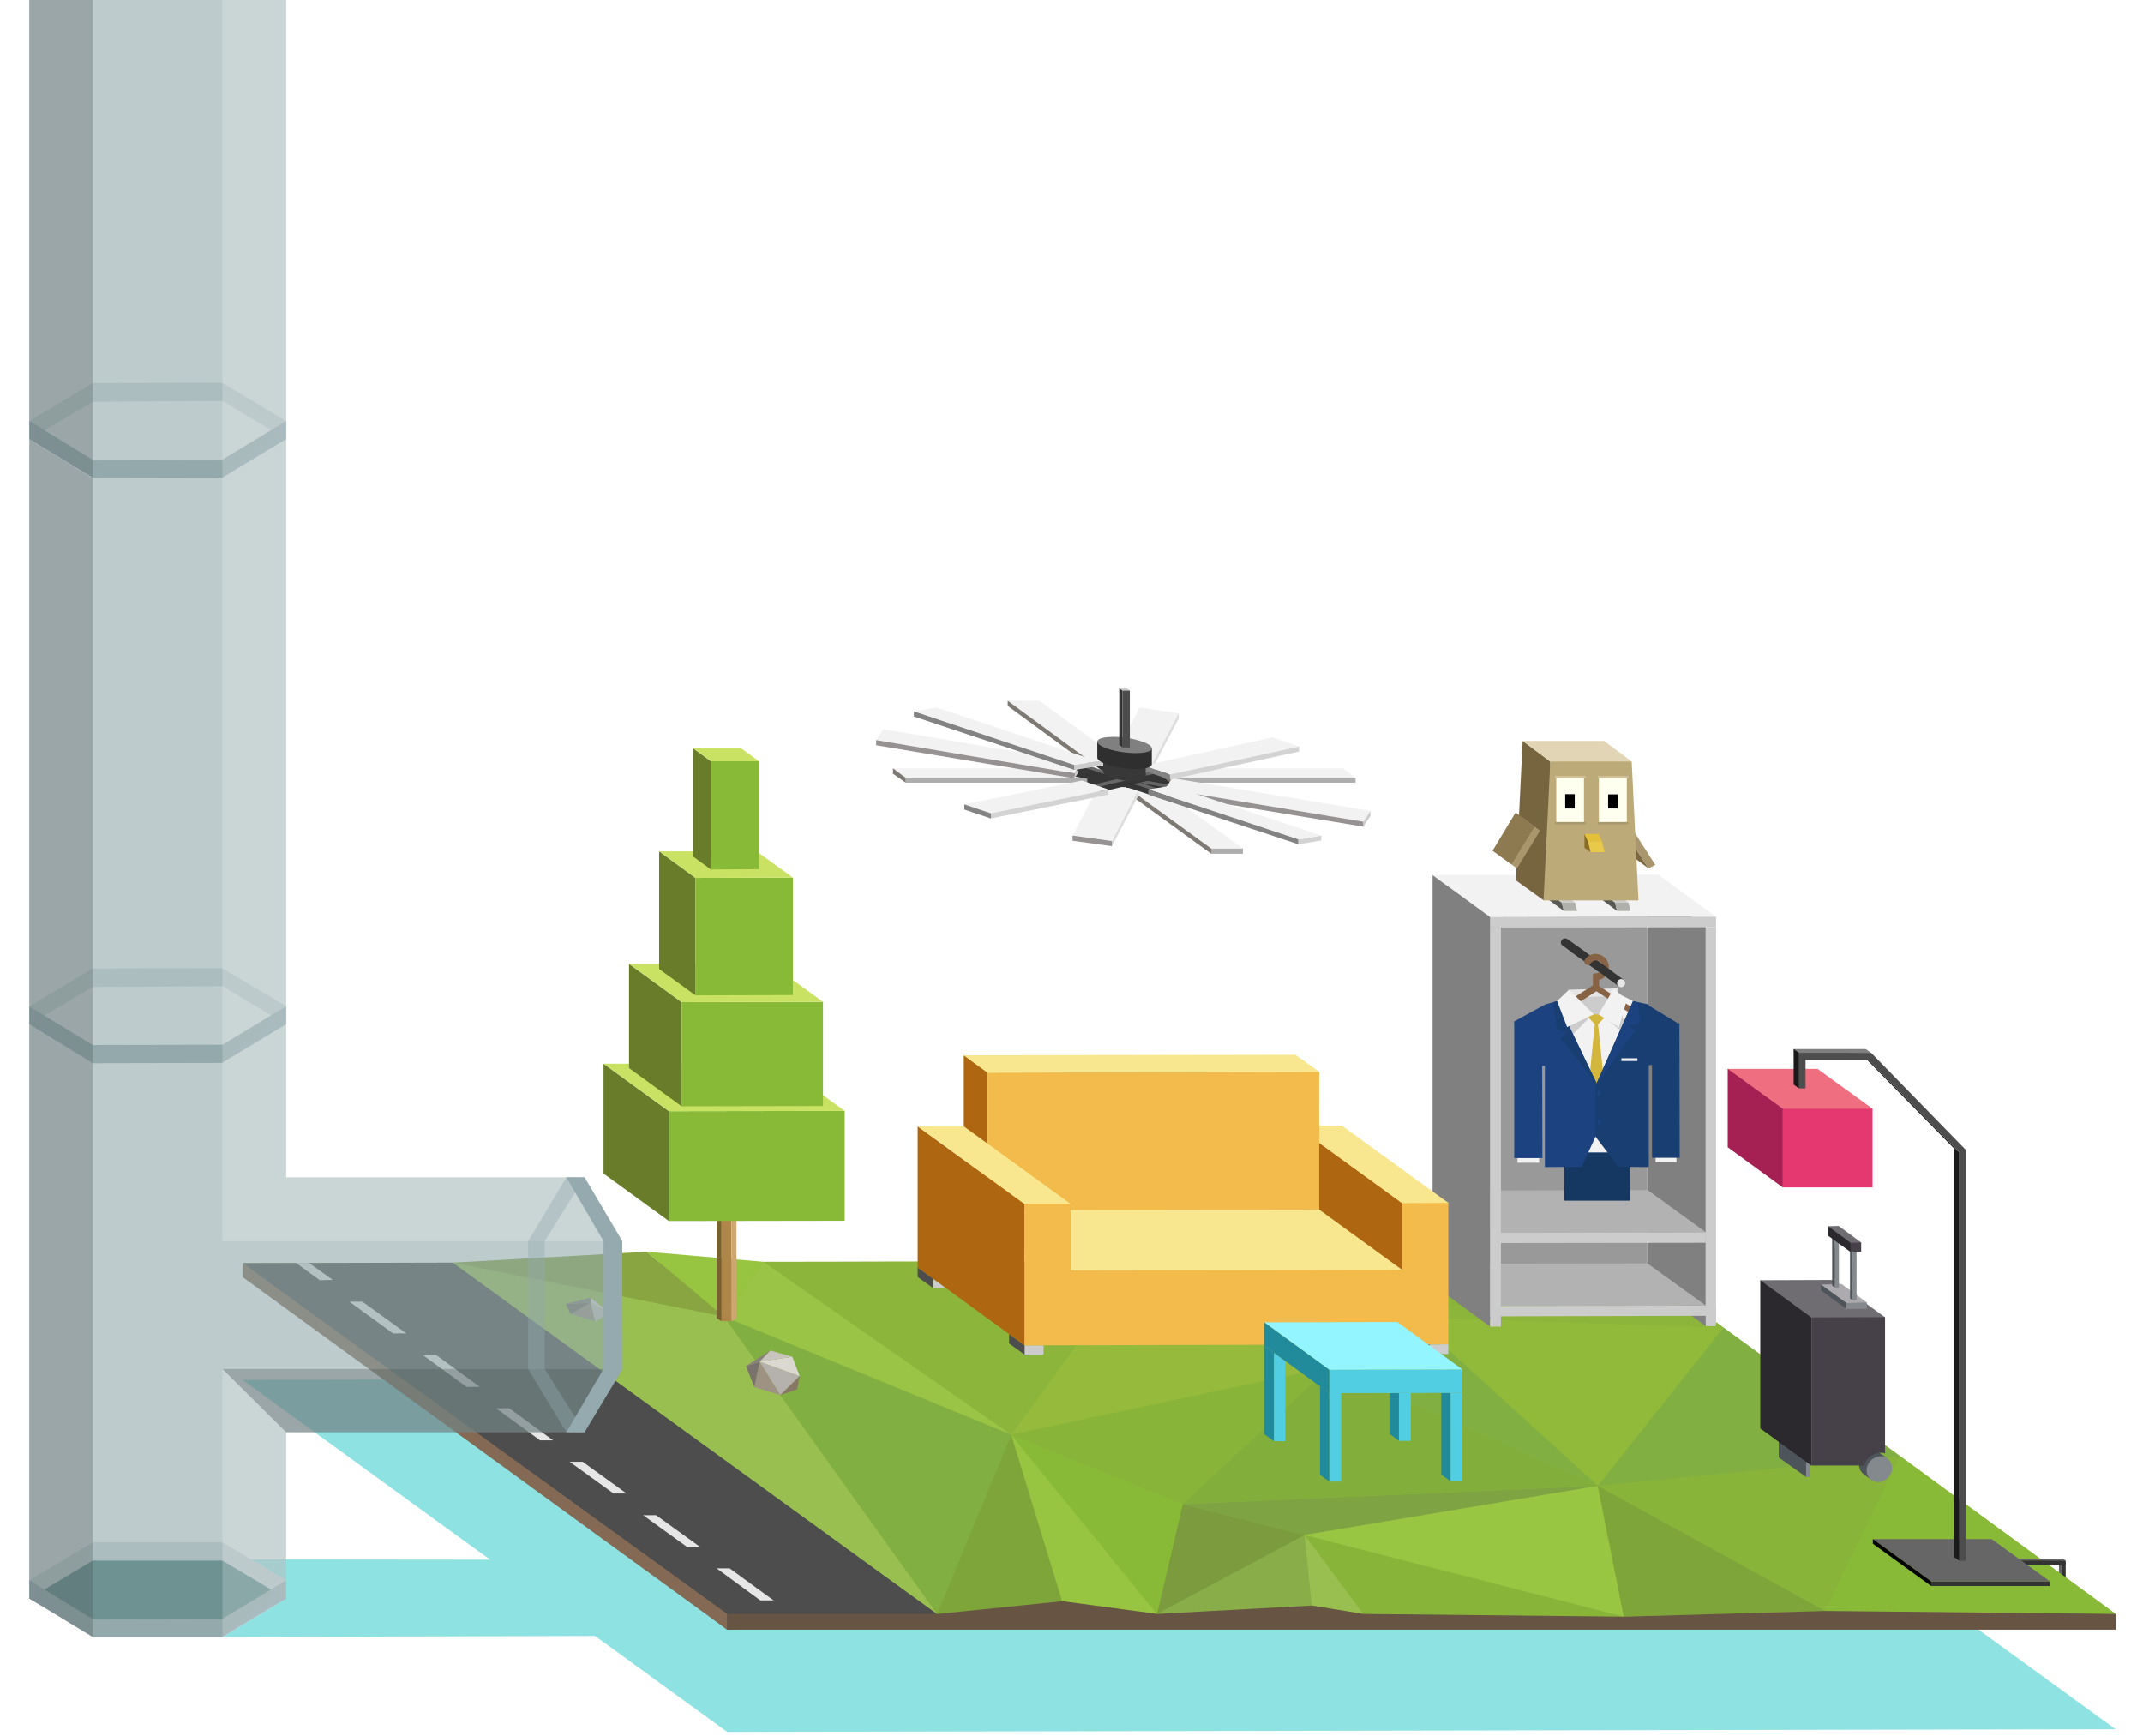 <?xml version="1.0" encoding="utf-8"?>
<!-- Generator: Adobe Illustrator 15.1.0, SVG Export Plug-In . SVG Version: 6.00 Build 0)  -->
<!DOCTYPE svg PUBLIC "-//W3C//DTD SVG 1.1//EN" "http://www.w3.org/Graphics/SVG/1.1/DTD/svg11.dtd">
<svg version="1.1" id="business" xmlns="http://www.w3.org/2000/svg" xmlns:xlink="http://www.w3.org/1999/xlink" x="0px" y="0px"
	 width="790px" height="640px" viewBox="0 0 790 640" enable-background="new 0 0 790 640" xml:space="preserve">
    <style>
        #owl, #lamp {
            cursor: pointer
        }
        svg {
            width: 100%;
            height: 100%;
            position: absolute;
            top: 0;
            left: 0;
        }

        @-moz-document url-prefix() {
           svg {
               position: static;
               width: auto;
               height: auto;
           }
        }
    </style>
<g id="biznis">
	<rect x="571.7" y="285.8" fill="#FFFFF0" width="29.4" height="18.7"/>
	<g id="bussines">
		<polygon fill="#8FE2E2" points="601.2,507.6 89.4,508.6 268.1,638.4 779.9,637.4 		"/>
		<polygon fill="#88B539" points="601.2,464.5 89.4,465.6 268.1,594.9 586,599.5 779.9,594.9 		"/>
		<polygon id="spodna_hrna_3_" fill="#333333" points="759.7,575.7 761.5,575.7 761.5,581.5 759.7,581.5 		"/>
		<polygon id="vrch_3_" fill="#666666" points="760,581.5 760,575.7 759,575 759,580.7 		"/>
		<g id="cesta">
			<g>
				<polygon fill="#4D4D4D" points="166.9,465.4 89.4,465.6 268.1,600.7 345.5,594.9 				"/>
				<polygon fill="#E6E6E6" points="269,578.1 264.2,578.1 280.3,589.9 285.2,589.9 				"/>
				<polygon id="lava_strana_55_" fill="#846A55" points="89.4,465.6 89.4,470.7 268.1,600.7 268.1,594.9 				"/>
				<polygon fill="#E6E6E6" points="160.7,499.4 155.9,499.5 172,511.2 176.9,511.2 				"/>
				<polygon fill="#E6E6E6" points="187.8,519.1 182.9,519.1 199.1,530.9 203.9,530.9 				"/>
				<polygon fill="#E6E6E6" points="214.8,538.8 210,538.8 226.2,550.5 231,550.5 				"/>
				<polygon fill="#E6E6E6" points="241.9,558.5 237.1,558.5 253.3,570.2 258.1,570.2 				"/>
				<polygon fill="#E6E6E6" points="133.6,479.8 128.8,479.8 144.9,491.5 149.8,491.5 				"/>
				<polygon fill="#E6E6E6" points="113.9,465.5 109.1,465.5 117.9,471.9 122.7,471.8 				"/>
			</g>
		</g>
		<g id="trava">
			<polygon fill="#9ABF51" points="167,465.4 266.9,485.3 345.5,594.9 			"/>
			<polygon fill="#89A542" points="167,465.4 266.9,485.3 238.4,461.4 			"/>
			<polygon fill="#97C441" points="281.5,465.1 266.9,485.3 238.4,461.4 			"/>
			<polygon fill="#82AF41" points="372.8,528.8 266.9,485.3 345.5,594.9 			"/>
			<polygon fill="#7EA53A" points="372.8,528.8 391.6,590.3 345.5,594.9 			"/>
			<polygon fill="#97C441" points="372.8,528.8 391.6,590.3 426.5,594.9 			"/>
			<polygon fill="#88AD49" points="480.9,565.8 426.5,594.9 483.6,591.9 			"/>
			<polygon fill="#9ABF51" points="480.9,565.8 502.5,594.9 483.6,591.9 			"/>
			<polygon fill="#7B9B3E" points="480.9,565.8 426.5,594.9 436,554.4 			"/>
			<polygon fill="#7EA343" points="480.9,565.8 589,547.7 436,554.4 			"/>
			<polygon fill="#99C642" points="480.9,565.8 589,547.7 598.6,595.9 			"/>
			<polygon fill="#7EA53A" points="672.8,593.8 589,547.7 598.6,595.9 			"/>
			<polygon fill="#88BA38" points="672.8,593.8 700.5,536.7 779.9,594.9 			"/>
			<polygon fill="#82AF41" points="700.5,536.7 589,547.7 635.3,489.3 			"/>
			<polygon fill="#92BA3A" points="520.7,485.5 589,547.7 635.3,489.3 			"/>
			<polygon fill="#8CB53C" points="520.7,485.5 601.2,464.5 635.3,489.3 			"/>
			<polygon fill="#82AF41" points="520.7,485.5 589,547.7 490.3,503.8 			"/>
			<polygon fill="#88BA38" points="372.8,528.8 426.5,594.9 436,554.4 			"/>
			<polygon fill="#88B539" points="372.8,528.8 490.3,503.8 436,554.4 			"/>
			<polygon fill="#82AF3C" points="589,547.7 490.3,503.8 436,554.4 			"/>
			<polygon fill="#96BA3C" points="372.8,528.8 490.3,503.8 419.3,464.9 			"/>
			<polygon fill="#99C445" points="372.8,528.8 266.9,485.3 281.5,465.1 			"/>
			<polygon fill="#8CB53C" points="372.8,528.8 419.3,464.9 281.5,465.1 			"/>
		</g>
		<g id="strom">
			<polygon fill="#AF864A" points="266,487 266,433.2 269.7,433.2 269.7,487 			"/>
			<polygon fill="#CEA672" points="269.7,433.2 271.5,432.1 271.5,485.9 269.7,487 			"/>
			<polygon fill="#77622F" points="266,433.2 264.2,432.1 264.2,485.9 266,487 			"/>
			<polygon id="lava_strana_54_" fill="#687C2A" points="222.5,432.6 222.5,392.1 246.6,409.6 246.6,450.1 			"/>
			<polygon fill="#88BA38" points="311.4,409.5 246.6,409.6 246.6,450.1 311.4,450 			"/>
			<polygon fill="#CAE264" points="287.3,392 222.5,392.1 246.6,409.6 311.4,409.5 			"/>
			<polygon id="lava_strana_51_" fill="#687C2A" points="231.9,393.7 231.9,355.3 251.3,369.4 251.3,407.8 			"/>
			<polygon fill="#88BA38" points="303.4,369.3 251.3,369.4 251.3,407.8 303.4,407.7 			"/>
			<polygon fill="#CAE264" points="284,355.2 231.9,355.3 251.3,369.4 303.4,369.3 			"/>
			<polygon id="lava_strana_50_" fill="#687C2A" points="243,357.2 243,313.8 256.4,323.6 256.4,366.9 			"/>
			<polygon fill="#88BA38" points="292.3,323.5 256.4,323.6 256.4,366.9 292.3,366.8 			"/>
			<polygon fill="#CAE264" points="278.9,313.8 243,313.8 256.4,323.6 292.3,323.5 			"/>
			<polygon id="lava_strana_49_" fill="#687C2A" points="255.5,315.7 255.5,275.8 262.1,280.6 262.1,320.5 			"/>
			<polygon fill="#88BA38" points="279.8,280.6 262.1,280.6 262.1,320.5 279.8,320.4 			"/>
			<polygon fill="#CAE264" points="273.2,275.8 255.5,275.8 262.1,280.6 279.8,280.6 			"/>
		</g>
		<g id="kamen">
			<polygon fill="#9E9283" points="278.1,511.3 280.1,501.9 287.7,514.2 			"/>
			<polygon fill="#7A726C" points="278.1,511.3 280.1,501.9 275,503.5 			"/>
			<polygon fill="#89817C" points="284,497.8 280.1,501.9 275,503.5 			"/>
			<polygon fill="#B5B1AC" points="294.8,507.2 280.1,501.9 287.7,514.2 			"/>
			<polygon fill="#DBD7D1" points="294.8,507.2 280.1,501.9 292.1,500.1 			"/>
			<polygon fill="#897866" points="294.8,507.2 293.9,512.1 287.7,514.2 			"/>
			<polygon fill="#C9C4BD" points="284,497.8 280.1,501.9 292.1,500.1 			"/>
			<polygon fill="#DBD7D1" points="217.7,478.4 217.7,480.2 224.8,483.9 			"/>
			<polygon fill="#9E9283" points="210.4,484.3 217.7,480.2 219.5,487.1 			"/>
			<polygon fill="#7A726C" points="210.4,484.3 217.7,480.2 208.5,480.6 			"/>
			<polygon fill="#89817C" points="217.7,478.4 217.7,480.2 208.5,480.6 			"/>
			<polygon fill="#C9C4BD" points="217.7,480.2 224.8,483.9 219.5,487.1 			"/>
		</g>
		<g id="skrina">
			<polygon fill="#808080" points="607.3,326.2 607.3,473.3 628.8,488.8 628.8,341.8 			"/>
			<polygon fill="#374993" points="531.9,326.4 531.9,473.5 553.3,489 553.3,341.9 			"/>
			<polygon fill="#999999" points="531.9,326.4 531.9,473.5 607.3,473.3 607.3,326.2 			"/>
			<polygon fill="#F2F2F2" points="632.6,337.9 611.3,322.4 528.1,322.6 549.3,338.1 			"/>
			<polygon fill="#B2B2B2" points="628.8,481.2 607.3,465.7 528.1,465.8 549.3,481.4 			"/>
			<polygon fill="#B2B2B2" points="628.8,454.2 607.4,438.7 530.8,438.9 552.1,454.4 			"/>
			<g id="oblek">
				<polygon fill="#333333" points="596.8,363.6 598.6,361.2 577.9,346.2 576.1,348.6 				"/>
				<path fill="#E6E6E6" d="M599.1,362.4c0,0.8-0.7,1.5-1.5,1.5s-1.5-0.7-1.5-1.5c0-0.8,0.7-1.5,1.5-1.5S599.1,361.5,599.1,362.4z"
					/>
				<path fill="#333333" d="M578.4,347.4c0,0.8-0.7,1.5-1.5,1.5s-1.5-0.7-1.5-1.5c0-0.8,0.7-1.5,1.5-1.5
					C577.8,345.9,578.4,346.6,578.4,347.4z"/>
				<polygon fill="#F2F2F2" points="559.4,428.6 567.4,428.6 567.3,398.6 559.4,386.1 				"/>
				<polygon fill="#1C4280" points="558.2,426.9 568.6,426.9 568.5,389.2 558.2,376.5 				"/>
				<polygon fill="#F2F2F2" points="574,369 574.8,425 602.5,425.6 602,369 595.3,365.6 578.9,365.9 				"/>
				<polygon fill="#CCCCCC" points="578.1,366.6 578.2,377.6 579.9,381.2 587.2,373.8 587.9,374.3 587.9,374.9 589.4,374.9 
					589.4,374.4 590,373.8 598.1,380.4 598.8,377.2 596,366 				"/>
				<polygon fill="#D3B63C" points="585,374.4 587.9,377.6 584.7,409.2 588.6,415.2 592.4,409.4 589.1,377.6 592.1,374.4 
					589.5,373.9 587.5,373.9 				"/>
				<polygon fill="#153863" points="576.6,424.8 576.6,442.6 600.8,442.6 600.7,424.8 				"/>
				<polygon fill="#E6E6E6" points="596.6,364.3 578.4,364.8 578.7,367.6 595.5,367.2 				"/>
				<polygon fill="#333333" points="580.8,348.4 579.1,350.8 582.6,353.3 584.4,350.9 				"/>
				<polygon fill="#333333" points="587.3,353 585.3,355.3 588.9,357.9 590.8,355.5 				"/>
				<path fill="#876345" d="M611.4,377.7l-21.9-14.2v-2.3c2.1-0.5,3.6-2.4,3.6-4.6c0-1.3-0.5-2.5-1.4-3.5c-0.9-0.9-2.2-1.5-3.5-1.5
					c-1.6,0-3.1,0.8-4,2.2c-0.3,0.5-0.2,1.3,0.4,1.7s1.3,0.3,1.7-0.3c0.5-0.7,1.3-1.2,2.1-1.2c0.6,0,1.2,0.2,1.6,0.7
					c0.4,0.4,0.7,1,0.7,1.6c0,1.4-1.2,2.5-2.5,2.5c-0.1,0-0.1,0-0.2,0c-0.1,0-0.2,0-0.2,0c-0.1,0-0.1,0.1-0.2,0.1
					c-0.1,0-0.1,0.1-0.2,0.1s-0.1,0.1-0.1,0.2c0,0.1-0.1,0.1-0.1,0.2c0,0.1,0,0.2,0,0.2c0,0.1,0,0.1,0,0.2v3.4l-21.4,13.7
					c-0.5,0.3-0.7,1.1-0.3,1.7c0.2,0.3,0.6,0.5,1,0.6c0.2,0,0.5,0,0.7-0.2l21.3-13.6l21.8,14.2c0.6,0.4,1.3,0.2,1.6-0.3
					C612.1,378.9,611.9,378.1,611.4,377.7z"/>
				<polygon fill="#333333" points="590.3,355.1 588.4,357.5 591.9,360 593.8,357.7 				"/>
				<polygon fill="#1C4280" points="588.6,418 588.6,399.4 574,369 569.5,370.3 569.5,430.2 583.1,430.1 				"/>
				<polygon fill="#193E72" points="588.1,418.9 588.1,400.3 602,369 607.8,370.3 607.8,430.2 596.6,430.1 				"/>
				<polygon fill="#1C4280" points="558.2,376.5 561.6,393.3 572.2,392.7 569.5,370.3 				"/>
				<polygon fill="#F2F2F2" points="610.3,428.5 618,428.5 617.9,398.5 610.3,386 				"/>
				<polygon fill="#193E72" points="609,426.8 619.2,426.8 619.1,377.2 609,376.5 				"/>
				<polygon fill="#193E72" points="613.4,377.2 612.8,392.2 603.3,392.9 604.3,370.3 				"/>
				<polygon fill="#193E72" points="618.2,377 617.5,392 605.8,392.7 606.9,370.1 				"/>
				<polygon fill="#193E72" points="588.6,399.4 575.3,382.8 577.6,380.5 573.8,379.4 572.8,369.4 574,369 				"/>
				<polygon fill="#1C4280" points="588.6,399.4 602.8,379.9 600.4,378.2 604.7,376.9 603.6,369.5 602,369 				"/>
				<polygon fill="#F2F2F2" points="578.4,364.8 574,369 577.7,378.6 587.5,373.9 581.1,367.5 				"/>
				<polygon fill="#F2F2F2" points="595.1,364.3 599.6,369 596.8,378.7 589.3,373.9 593.3,367.1 				"/>
				<path fill="#1C4280" d="M590,403c0,0.5-0.2,1-0.6,1c-0.2,0-0.6-0.4-0.6-1s0.2-1,0.6-1C589.7,402.1,590,402.5,590,403z"/>
				<path fill="#1C4280" d="M590.1,413.6c0,0.5-0.2,1-0.6,1c-0.2,0-0.6-0.4-0.6-1c0-0.6,0.2-1,0.6-1
					C589.9,412.6,590.1,413.1,590.1,413.6z"/>
				<polygon fill="#F2F2F2" points="597.7,390.1 597.7,391.1 603.6,391.1 603.6,390.1 				"/>
			</g>
			<polygon fill="#CCCCCC" points="552.1,458.2 628.8,458.1 628.8,454.2 552.1,454.4 			"/>
			<polygon fill="#808080" points="528.1,322.6 528.1,473.5 549.3,489 549.3,338.1 			"/>
			<polygon fill="#CCCCCC" points="549.3,489 553.3,489 553.3,341.9 549.3,341.9 			"/>
			<polygon fill="#CCCCCC" points="549.3,341.9 632.6,341.8 632.6,337.9 549.3,338.1 			"/>
			<polygon fill="#CCCCCC" points="549.3,485.2 632.6,485 632.6,481.2 549.3,481.4 			"/>
			<polygon fill="#CCCCCC" points="628.8,488.8 632.6,488.8 632.6,341.8 628.8,341.8 			"/>
		</g>
		<g id="gauc">
			<polygon fill="#F9E78F" points="394.7,468.3 456.8,473.6 516.9,468.1 533.9,443.4 485.8,418.4 486.3,395.1 355.3,389 
				358.8,455.5 			"/>
			<polygon id="lava_strana_33_" fill="#AF6610" points="355.3,421.8 355.3,389 364.1,395.4 364.1,428.2 			"/>
			<g>
				<polygon fill="#CCCCCC" points="377.7,499.3 384.7,499.3 384.7,495.9 377.7,495.9 				"/>
				<polygon fill="#4D4D4D" points="372,491.7 372,495.2 377.7,499.3 377.7,495.9 				"/>
			</g>
			<g>
				<polygon fill="#CCCCCC" points="344,474.8 348.8,474.8 344,471.3 				"/>
				<polygon fill="#4D4D4D" points="338.3,467.2 338.3,470.7 344,474.8 344,471.3 				"/>
			</g>
			<polygon id="lava_strana_29_" fill="#AF6610" points="477.5,439.5 477.5,414.9 516.9,443.5 516.9,468.1 			"/>
			<g>
				<polygon fill="#CCCCCC" points="526.9,499.1 533.9,499.1 533.9,495.5 526.9,495.6 				"/>
				<polygon fill="#4D4D4D" points="526.9,495.6 522.1,495.6 526.9,499.1 				"/>
			</g>
			<polygon id="lava_strana_28_" fill="#F9E78F" points="494.6,414.9 477.5,414.9 516.9,443.5 533.9,443.4 			"/>
			<polygon fill="#F2BB4C" points="364.1,446.1 486.3,445.9 486.3,395.1 364.1,395.4 			"/>
			<polygon fill="#F9E78F" points="477.5,388.8 355.3,389 364.1,395.4 486.3,395.1 			"/>
			<polygon id="lava_strana_27_" fill="#AF6610" points="338.3,467.2 338.3,415.2 377.7,443.8 377.7,495.9 			"/>
			<polygon id="lava_strana_26_" fill="#F9E78F" points="355.3,415.2 338.3,415.2 377.7,443.8 394.7,443.8 			"/>
			<polygon fill="#F2BB4C" points="516.9,443.5 516.9,468.1 394.7,468.3 394.7,443.8 377.7,443.8 377.7,468.3 377.7,495.9 
				533.9,495.5 533.9,469.3 533.9,468.1 533.9,443.4 			"/>
		</g>
		<g id="stolik">
			<g>
				<polygon fill="#52CEE2" points="490,546.1 494.4,546.1 494.4,513.5 490,513.5 				"/>
				<polygon fill="#218A9B" points="486.6,511 486.6,543.6 490,546.1 490,513.5 				"/>
			</g>
			<g>
				<polygon fill="#52CEE2" points="469.6,531.2 473.8,531.2 473.8,501.8 469.6,498.6 				"/>
				<polygon fill="#218A9B" points="466,496 466,528.6 469.6,531.2 469.6,498.6 				"/>
			</g>
			<g>
				<polygon fill="#218A9B" points="512.2,513.5 512.2,528.5 515.7,531.1 515.7,513.4 				"/>
				<polygon fill="#52CEE2" points="515.7,531.1 520.1,531.1 520.1,513.4 515.7,513.4 				"/>
			</g>
			<g>
				<polygon fill="#52CEE2" points="534.7,546 539.1,546 539.1,513.4 534.7,513.4 				"/>
				<polygon fill="#218A9B" points="531.3,513.4 531.3,543.5 534.7,546 534.7,513.4 				"/>
			</g>
			<polygon fill="#52CEE2" points="490,513.5 539.1,513.4 539.1,504.8 490,504.9 			"/>
			<polygon fill="#92F5FF" points="490,504.9 539.1,504.8 515.1,487.3 466,487.4 			"/>
			<polygon id="lava_strana_13_" fill="#218A9B" points="466,496 466,487.4 490,504.9 490,513.5 			"/>
		</g>
		<path id="predna_strana_3_" fill="#685443" d="M268.1,594.9h77.5l46.1-4.7l34.9,4.7l57-3.1l19,3.1l96.1,1l74.1-2.1l107.2,1.1v5.8
			H268.1V594.9L268.1,594.9z"/>
		<g id="kufor">
			<path fill="#4D555B" d="M695.4,537.3l-1.9-1.3c-0.9-0.9-2.1-1.4-3.5-1.3c-2.6,0.2-4.7,2.5-4.7,5.2c0,1.7,0.9,3.1,2.3,3.8v0.1
				l1.9,1.4v-0.9c0.2,0,0.4,0,0.5,0c2.6-0.2,4.7-2.5,4.7-5.2c0-0.3,0-0.6-0.1-0.9l0.7,0.5L695.4,537.3L695.4,537.3L695.4,537.3z"/>
			<g>
				<path fill="#83898C" d="M697.5,541.1c0,2.6-2.1,4.9-4.7,5.2c-2.6,0.2-4.7-1.7-4.7-4.3s2.1-4.9,4.7-5.2
					C695.4,536.5,697.5,538.5,697.5,541.1z"/>
			</g>
			<polygon fill="#4D555B" points="655.7,530.7 655.7,537.2 665.8,544.4 666.5,537.4 			"/>
			<polygon fill="#706D72" points="676,471.8 648.9,471.9 667.7,540.2 694.8,485.5 			"/>
			<polygon fill="#83898C" points="667.3,537.4 665.8,537.4 665.8,544.4 667.3,544.4 			"/>
			<polygon fill="#2B292D" points="648.9,471.9 648.9,526.5 667.7,540.2 667.7,485.6 			"/>
			<polygon fill="#ADAAAF" points="671.3,473.5 680.7,482.5 688.2,480.1 678.9,473.3 			"/>
			<polygon fill="#83898C" points="688.2,480.1 680.7,480.3 680.7,482.5 688.2,482.4 			"/>
			<polygon fill="#4D555B" points="671.3,473.5 671.3,475.7 680.7,482.5 680.7,480.3 			"/>
			<path fill="#464149" d="M692.8,535.5c0.7-0.1,1.4,0,2.1,0.2v-50.2l-27.1,0.1v54.6h19.4C687.9,537.7,690.1,535.8,692.8,535.5z"/>
			<polygon fill="#706D72" points="673.9,452 682.2,461.5 686.1,458 677.8,451.9 			"/>
			<polygon fill="#4D555B" points="682,459.6 682,478.6 682.9,479.3 683.2,471.3 682.9,460.3 			"/>
			<polygon fill="#83898C" points="684.4,460.3 682.9,460.3 682.9,479.3 684.4,479.3 			"/>
			<polygon fill="#4D555B" points="675.4,454.9 675.4,473.9 676.4,474.6 676.7,466.6 676.4,455.6 			"/>
			<polygon fill="#83898C" points="677.9,455.6 676.4,455.6 676.4,474.6 677.9,474.6 			"/>
			<polygon fill="#464149" points="686.1,458 682.2,458.1 682.2,461.5 686.1,461.4 			"/>
			<polygon fill="#2B292D" points="673.9,452 673.9,455.5 682.2,461.5 682.2,458.1 			"/>
		</g>
	</g>
	<g id="rura">
		<polygon id="diera" fill="#3A706F" points="10.8,589.2 34.2,602.4 82,602.4 105.5,589.2 82,575.2 34.2,575.2 		"/>
		<polygon id="tien_1_" fill="#8FE2E2" points="105.5,582.5 105.5,589.2 82,603.4 224.1,603 187.7,574.9 92.6,574.8 		"/>
		<g id="rura1_1_">
			<g>
				<g>
					<polygon opacity="0.4" fill="#95AAAF" enable-background="new    " points="34.2,568.5 82,568.5 105.5,582.5 105.5,589.2 
						82,575.2 34.2,575.2 10.8,589.2 10.8,582.5 					"/>
					<polygon fill="#95AAAF" points="34.2,603.4 82,603.4 105.5,589.2 105.5,582.5 82,596.7 34.2,596.8 10.8,582.5 10.8,589.2 					
						"/>
				</g>
				<polygon opacity="0.6" fill="#91A9AA" enable-background="new    " points="10.8,533.4 10.8,582.5 34.2,603.4 82,603.4 
					105.5,582.5 105.5,527.9 215.5,527.9 229.4,504.6 229.4,457.5 215.5,434 105.5,434 105.5,377.5 82,391.6 34.2,391.7 10.8,377.5 
					10.8,439.6 				"/>
				<polygon id="lava_predna_12_" opacity="0.2" fill="#FFFFFF" enable-background="new    " points="105.5,589.2 105.5,527.9 
					82,504.6 82,603.4 				"/>
			</g>
			<polygon id="prava_zadna_13_" opacity="0.3" fill="#465051" enable-background="new    " points="34.2,391.7 34.2,603.4 
				10.8,589.2 10.8,377.5 			"/>
		</g>
		<g id="rura2_1_">
			<g>
				<g>
					<polygon opacity="0.4" fill="#95AAAF" enable-background="new    " points="34.2,357 82,356.9 105.5,370.9 105.5,377.6 
						82,363.5 34.2,363.8 10.8,377.6 10.8,371 					"/>
					<polygon fill="#95AAAF" points="34.2,391.9 82,391.8 105.5,377.6 105.5,370.9 82,385.1 34.2,385.2 10.8,371 10.8,377.6 					
						"/>
				</g>
				<polygon id="stredna_predna_1_" opacity="0.6" fill="#91A9AA" enable-background="new    " points="34.2,176.2 10.8,161.9 
					10.8,371 34.2,391.9 82,391.8 105.5,370.9 105.5,161.9 82,176.1 				"/>
				<polygon id="lava_predna_1_" opacity="0.2" fill="#FFFFFF" enable-background="new    " points="105.5,161.9 105.5,377.6 
					82,391.8 82,176.1 				"/>
			</g>
			<polygon id="prava_zadna_2_" opacity="0.3" fill="#465051" enable-background="new    " points="34.2,176.2 34.2,391.9 
				10.8,377.6 10.8,161.9 			"/>
		</g>
		<g id="rura3_1_">
			<g>
				<polygon opacity="0.4" fill="#95AAAF" enable-background="new    " points="34.2,141.2 82,141.1 105.5,155.2 105.5,161.9 
					82,147.8 34.2,148.1 10.8,161.9 10.8,155.2 				"/>
				<polygon fill="#95AAAF" points="34.2,176.1 82,176.1 105.5,161.9 105.5,155.2 82,169.4 34.2,169.5 10.8,155.2 10.8,161.9 				
					"/>
			</g>
			<polygon opacity="0.6" fill="#91A9AA" enable-background="new    " points="10.8,0 10.8,155.2 34.2,176.1 82,176.1 105.5,155.2 
				105.5,0 			"/>
			<polygon opacity="0.2" fill="#FFFFFF" enable-background="new    " points="82,0 82,176.1 105.5,161.9 105.5,0 			"/>
			<polygon id="prava_zadna_1_" opacity="0.3" fill="#465051" enable-background="new    " points="34.2,0 34.2,176.2 10.8,161.9 
				10.8,0 			"/>
		</g>
		<polygon opacity="0.2" fill="#FFFFFF" enable-background="new    " points="215.5,434 105.5,434 105.5,377.5 82,391.6 82,457.5 
			229.4,457.5 		"/>
		<polygon id="lava_predna_9_" opacity="0.3" fill="#465051" enable-background="new    " points="215.5,527.9 105.5,527.9 
			82,504.6 229.4,504.6 		"/>
		<g id="bocnarura">
			<polygon opacity="0.4" fill="#95AAAF" enable-background="new    " points="208.8,434 215.5,434 200.8,457.5 200.8,504.6 
				215.5,527.9 208.8,527.9 194.7,504.6 194.7,457.5 			"/>
			<polygon fill="#95AAAF" points="215.5,434 208.8,434 222.5,457.5 222.5,504.6 208.8,527.9 215.5,527.9 229.5,504.6 229.4,457.5 
							"/>
		</g>
	</g>
	<g id="fan">
		<g id="poloha1">
			<g id="lopatky1">
				<g>
					<g>
						<polygon fill="#353535" points="433.5,286.8 397,286.9 397,288.9 433.5,288.9 						"/>
					</g>
				</g>
				<polygon fill="#666666" points="395.6,285.9 397,286.9 433.3,286.8 432,285.8 				"/>
				<polygon fill="#808080" points="406.7,280.5 404.2,280.5 420.5,292.4 423,292.4 				"/>
				<polygon fill="#333333" points="420.5,292.3 404.2,280.5 404.2,282.6 420.5,294.3 				"/>
				<polygon fill="#F2F2F2" points="383.2,258.3 371.5,258.3 401.9,280.6 413.6,280.6 				"/>
				<polygon fill="#7F7973" points="371.5,258.3 371.5,260.2 401.9,282.5 401.9,280.6 				"/>
				<polygon fill="#CCCCCC" points="401.9,280.6 401.9,282.5 413.6,282.5 413.6,280.6 				"/>
				<polygon fill="#F2F2F2" points="495,283.2 426.8,283.2 431.5,286.7 499.7,286.7 				"/>
				<polygon fill="#ADADAD" points="499.7,288.5 499.7,286.7 431.5,286.7 431.5,288.5 				"/>
				<polygon fill="#7F7973" points="431.5,288.5 431.5,286.7 426.8,283.2 426.8,285.1 				"/>
				<polygon fill="#F2F2F2" points="396.1,283.2 329.2,283.2 333.9,286.7 400.8,286.7 				"/>
				<polygon fill="#ADADAD" points="400.8,288.5 400.8,286.7 333.9,286.7 333.9,288.5 				"/>
				<polygon fill="#7F7973" points="333.9,288.5 333.9,286.7 329.2,283.2 329.2,285.2 				"/>
				<polygon fill="#F2F2F2" points="428.2,291 416.5,291 446.5,312.8 458.2,312.8 				"/>
				<polygon fill="#7F7973" points="416.5,291 416.5,292.9 446.5,314.7 446.5,312.8 				"/>
				<polygon fill="#ADADAD" points="446.5,312.8 446.5,314.7 458.2,314.7 458.2,312.8 				"/>
			</g>
		</g>
		<g id="poloha2">
			<g id="lopatky2">
				<polygon fill="#666666" points="394.5,282.7 393.8,283.8 411.8,288.2 435.1,291.2 435.7,290.1 				"/>
				<g>
					<g>
						<polygon fill="#353535" points="435.1,291.2 393.8,283.8 393.8,285.8 435.1,293.2 						"/>
					</g>
				</g>
				<polygon fill="#666666" points="409.8,292.3 412,292.6 415.1,288 419.5,279 417.2,278.6 				"/>
				<g>
					<g>
						<polygon fill="#353535" points="419.5,279 412,292.6 412,294.6 419.5,281 						"/>
					</g>
				</g>
				<polygon fill="#F2F2F2" points="419.9,291 405.4,288.9 395.4,308 409.9,310 				"/>
				<polygon fill="#DDDDDD" points="419.8,291 419.8,292.9 409.9,311.9 409.9,310 				"/>
				<polygon fill="#969292" points="395.4,308 395.4,309.9 409.9,311.9 409.9,310 				"/>
				<polygon fill="#F2F2F2" points="434.5,262.9 420.1,260.8 409.8,280.4 424.3,282.4 				"/>
				<polygon fill="#DDDDDD" points="434.5,262.9 434.5,264.8 424.3,284.3 424.3,282.4 				"/>
				<polygon fill="#969292" points="409.8,280.4 409.8,282.3 424.3,284.3 424.3,282.4 				"/>
				<polygon fill="#F2F2F2" points="505.2,298.9 432.1,286.8 429.5,290.8 502.6,302.9 				"/>
				<polygon fill="#969292" points="502.6,304.7 502.6,302.9 429.5,290.8 429.5,292.7 				"/>
				<polygon fill="#F2F2F2" points="398.7,281.1 325.6,268.8 323,272.8 396.1,285.1 				"/>
				<polygon fill="#969292" points="396.1,286.9 396.1,285.1 323,272.8 323,274.7 				"/>
				<polygon fill="#CCCCCC" points="502.6,304.7 502.6,302.9 505.2,298.9 505.2,300.7 				"/>
				<polygon fill="#CCCCCC" points="396.1,286.9 396.1,285.1 398.7,281.1 398.7,282.9 				"/>
			</g>
		</g>
		<g id="poloha3">
			<g id="lopatky3">
				<polygon fill="#666666" points="399.3,281.6 397,282 414.1,288.3 431,293.3 433.3,292.8 				"/>
				<g>
					<polygon fill="#353535" points="431,293.3 397,282 397,284.1 431,295.3 					"/>
				</g>
				<polygon fill="#666666" points="402.8,289.3 405.1,290 419.3,287.8 430.5,284 428.2,283.2 				"/>
				<g>
					<g>
						<polygon fill="#353535" points="430.5,284 405.1,290 405.1,292.1 430.5,286 						"/>
					</g>
				</g>
				<polygon fill="#F2F2F2" points="408.6,291 398.8,287.7 355.5,296.5 365.3,299.8 				"/>
				<polygon fill="#D3D3D3" points="408.6,291 408.6,292.9 365.2,301.7 365.2,299.8 				"/>
				<polygon fill="#848383" points="355.5,296.5 355.5,298.4 365.3,301.7 365.3,299.8 				"/>
				<polygon fill="#F2F2F2" points="478.9,275.2 469.2,271.8 421.6,282.2 431.3,285.5 				"/>
				<polygon fill="#D3D3D3" points="478.9,275.2 478.9,277 431.3,287.4 431.3,285.5 				"/>
				<polygon fill="#848383" points="421.6,282.2 421.6,284.1 431.3,287.4 431.3,285.5 				"/>
				<polygon fill="#F2F2F2" points="404.6,280.6 345.4,260.8 336.9,262.2 396.1,282 				"/>
				<polygon fill="#848383" points="396.1,283.8 396.1,282 336.9,262.2 336.9,264.1 				"/>
				<polygon fill="#D3D3D3" points="478.6,311.2 478.6,309.4 487.1,308 487.1,309.8 				"/>
				<polygon fill="#F2F2F2" points="487.1,308 431.8,289.6 423.3,291 478.6,309.4 				"/>
				<polygon fill="#848383" points="478.6,311.2 478.6,309.4 423.3,291 423.3,292.9 				"/>
				<polygon fill="#CCCCCC" points="396.1,283.8 396.1,282 404.6,280.6 404.6,282.4 				"/>
			</g>
		</g>
		<g>
			<path fill="#383838" d="M422.3,282.2c0.2-0.4,0-0.8-0.6-1.2c-1.8-1.3-6.4-2.3-10.4-2.3c-2.9,0-4.7,0.6-4.6,1.4l0,0v4.5
				c0,0.3,0.2,0.6,0.7,1c1.8,1.3,6.4,2.3,10.4,2.3c3,0,4.7-0.6,4.6-1.5L422.3,282.2z"/>
			<path fill="#302F2F" d="M424.6,275.8h-9.1v-2.4h-11v5.8l0,0c0,0.4,0.2,0.8,0.9,1.3c2.3,1.7,8.2,3,13.3,3c3.8,0,6-0.8,5.9-1.9l0,0
				V275.8L424.6,275.8z"/>
			<path fill="#808080" d="M423.7,274.6c2.3,1.7,0,3-5,3s-11-1.3-13.3-3c-2.3-1.7,0-3,5-3C415.5,271.6,421.4,273,423.7,274.6z"/>
			<polygon fill="#333333" points="412.6,253.7 412.6,274.6 413.8,275.5 413.8,254.5 			"/>
			<polygon fill="#4D4D4D" points="416.5,254.5 413.8,254.5 413.8,275.5 416.5,275.5 			"/>
			<polygon fill="#CCCCCC" points="416.4,254.4 415.2,253.6 412.5,253.6 413.7,254.4 			"/>
		</g>
	</g>
</g>
<g id="lamp">
	<g id="off">
		<polygon id="vrch_svetla_2_" fill="#EF6F81" points="670,394 636.9,394 657.2,437.7 690.3,408.7 		"/>
		<polygon id="prava_strana_svetla_2_" fill="#E53871" points="657.2,437.7 690.3,437.7 690.3,408.7 657.2,408.7 		"/>
		<polygon id="lava_strana_svetla_2_" fill="#A52153" points="636.9,394 636.9,422.9 657.2,437.7 657.2,408.7 		"/>
	</g>
	<g id="on" display="none">
		<polygon id="vrch_svetla_7_" display="inline" fill="#ECBB77" points="670,394 636.9,394 657.2,437.7 690.3,408.7 		"/>
		<polygon id="vrch_svetla_8_" display="inline" opacity="0.4" fill="#EAED70" enable-background="new    " points="673.4,566.1 
			625.8,567.9 655.5,590.6 665,589.6 675.1,589.3 699.9,589.6 682.9,573 		"/>
		<polygon id="prava_strana_svetla_5_" display="inline" fill="#E19E4F" points="657.2,437.7 690.3,437.7 690.3,408.7 657.2,408.7 
					"/>
		<polygon id="lava_strana_svetla_6_" display="inline" fill="#A46935" points="636.9,394 636.9,422.9 657.2,437.7 657.2,408.7 		
			"/>
	</g>
	<g id="construction">
		<g id="podstavec_2_">
			<polygon id="vrch_1_" fill="#666666" points="745,575.2 753.4,575.4 761.5,575.2 760.5,574.5 744,574.5 			"/>
			<polygon id="spodna_hrna_2_" fill="#333333" points="745,576.7 761.5,576.7 761.5,575.2 745,575.2 			"/>
		</g>
		<polygon fill="#808080" points="663.2,401.2 664.8,388.8 689.8,388.1 687.8,386.7 661.2,386.7 		"/>
		<g id="podstavec_1_">
			<polygon id="spodna_hrna_1_" fill="#333333" points="711.9,584.6 755.7,584.6 755.7,582.9 711.9,582.9 			"/>
			<polygon id="vrch_2_" fill="#666666" points="711.9,582.9 755.7,582.9 734.2,567.3 690.4,567.3 			"/>
			<polygon id="lava_strana_1_" points="690.4,569 690.4,567.3 711.9,582.9 711.9,584.6 			"/>
		</g>
		<polygon fill="#1A1A1A" points="720.3,423.3 720.3,573.9 722.3,575.3 722.3,424.7 		"/>
		<polygon fill="#1A1A1A" points="661.2,386.7 661.2,399.8 663.2,401.2 663.2,388.1 		"/>
		<polygon fill="#1A1A1A" points="720.3,423.3 722.3,424.7 688.7,390.6 688.2,390.6 		"/>
		<polygon fill="#4D4D4D" points="689.8,388.1 663.2,388.1 663.2,390.8 663.2,401.2 665.6,401.2 665.6,390.6 688.7,390.6 
			722.3,424.7 722.3,575.3 724.7,575.3 724.7,423.9 		"/>
	</g>
</g>
<g id="owl">
	<g id="body">
		<polygon fill="#595955" points="590.1,328.7 590.1,331.3 596.1,335.8 595.4,332.7 		"/>
		<polygon fill="#CCCCCA" points="590.1,328.7 595,328.7 600.3,332.7 595.4,332.7 		"/>
		<polygon fill="#AFAFAC" points="596.1,335.8 601.1,335.8 600.3,332.7 595.4,332.7 		"/>
		<polygon fill="#7C6942" points="598.7,307.6 600.7,314.9 607.7,320.1 598.6,305.9 		"/>
		<polygon fill="#AA966D" points="598.6,305.9 607.7,320.1 610.2,318.8 601.1,304.6 		"/>
		<polygon fill="#595955" points="570.4,328.7 570.4,331.3 576.5,335.8 575.7,332.7 		"/>
		<polygon fill="#CCCCCA" points="570.4,328.7 575.4,328.7 580.6,332.7 575.7,332.7 		"/>
		<polygon fill="#AFAFAC" points="576.5,335.8 581.4,335.8 580.6,332.7 575.7,332.7 		"/>
		<polygon points="577,298 580.5,298 580.5,292.8 577,292.8 		"/>
		<polygon points="592.8,298 596.4,298 596.4,292.8 592.8,292.8 		"/>
		<polygon points="577,298 580.5,298 580.5,292.8 577,292.8 		"/>
		<polygon fill="#776540" points="561.3,273.1 558.8,324.5 569.1,331.9 572.5,309.3 571.5,280.7 		"/>
		<polygon fill="#AA966D" points="560.8,301 552.2,315 559.2,320.1 567.7,306.2 		"/>
		<polygon fill="#8E7A51" points="558.7,299.5 550.2,313.6 557.2,318.6 565.7,304.7 		"/>
		<polygon fill="#E2D5B5" points="591.3,273.1 561.3,273.1 571.5,280.7 586,284.5 601.5,280.7 		"/>
		<path fill="#BCAA79" d="M601.5,280.7h-30l-2.5,51.2h35L601.5,280.7z M583.9,303.5h-10.2v-17.1h10.2V303.5z M589.4,303.5v-17.1
			h10.3v17.1H589.4z"/>
		<polygon fill="#896B21" points="584.1,307.4 584.1,312.5 586.4,314.1 585.4,310.1 		"/>
		<polygon fill="#E2C139" points="584.1,307.4 589.3,307.4 590.5,310.1 585.4,310.1 		"/>
		<polygon fill="#E8C949" points="586.4,314.1 591.5,314.1 590.5,310.1 585.4,310.1 		"/>
	</g>
	<g id="opened">
		<rect x="589" y="303" fill="#A8986D" width="11.3" height="0.8"/>
		<rect x="573.2" y="303" fill="#A8986D" width="11.3" height="0.8"/>
		<rect x="589" y="286" fill="#D1C199" width="11.3" height="0.8"/>
		<rect x="573.2" y="286" fill="#D1C199" width="11.3" height="0.8"/>
	</g>
	<g id="closed" display="none">
		<rect x="589" y="297.4" display="inline" fill="#A8986D" width="11.3" height="6.4"/>
		<rect x="573.2" y="297.4" display="inline" fill="#A8986D" width="11.3" height="6.4"/>
		<rect x="589" y="286" display="inline" fill="#D1C199" width="11.3" height="11.4"/>
		<rect x="573.2" y="286" display="inline" fill="#D1C199" width="11.3" height="11.4"/>
	</g>
</g>
<g id="postava_biznis" style="display:none!important">
	<path fill="#543C36" d="M414.1,499c5.2,8.3,13.1,23.1,15.6,32.5c1.1,4.4-1.3,7.1-3.3,8c-6.4,3-4.3-9-8.8-21.6
		c-2.6-7.2-4-10.8-8.2-16.3c-2.9-3.8-4-6.1-2.5-7.2C408.7,493.3,411.9,495.6,414.1,499z"/>
	<g id="taska">
		<g id="vrch_lampy_1_">
			<polygon id="vrch_svetla_3_" fill="#706D72" points="422.2,535.6 411.1,535.6 426,575 437.1,546.4 			"/>
			<polygon id="prava_strana_svetla_4_" fill="#464149" points="426,575 437.1,575 437.1,546.4 426,546.4 			"/>
			<polygon id="lava_strana_svetla_3_" fill="#323133" points="411.1,535.6 411.1,564.1 426,575 426,546.4 			"/>
		</g>
		<g id="vrch_lampy_5_">
			<polygon id="vrch_svetla_5_" fill="#706D72" points="423.7,530.6 418.8,530.6 420,539.8 424.9,531.5 			"/>
			<polygon id="prava_strana_svetla_6_" fill="#464149" points="420,539.8 424.9,539.8 424.9,531.5 420,531.5 			"/>
			<polygon id="lava_strana_svetla_5_" fill="#323133" points="418.8,530.6 418.8,538.9 420,539.8 420,531.5 			"/>
			<g id="vrch_lampy_4_">
				<polygon id="vrch_svetla_4_" fill="#706D72" points="429,534.4 424.2,534.4 425.4,543.6 430.3,535.3 				"/>
				<polygon id="prava_strana_svetla_3_" fill="#464149" points="425.4,543.6 430.3,543.6 430.3,535.3 425.4,535.3 				"/>
				<polygon id="lava_strana_svetla_4_" fill="#323133" points="424.2,534.4 424.2,542.7 425.4,543.6 425.4,535.3 				"/>
			</g>
		</g>
		<g id="vrch_lampy_3_">
			<polygon id="vrch_svetla_1_" fill="#706D72" points="423.7,530.6 418.8,530.6 425.4,539.4 430.3,535.3 			"/>
			<polygon id="prava_strana_svetla_1_" fill="#464149" points="425.4,539.4 430.3,539.4 430.3,535.3 425.4,535.3 			"/>
			<polygon id="lava_strana_svetla_1_" fill="#323133" points="418.8,530.6 418.8,534.6 425.4,539.4 425.4,535.3 			"/>
		</g>
	</g>
	<ellipse opacity="0.1" enable-background="new    " cx="368.8" cy="572.1" rx="43.8" ry="6.7"/>
	<path fill="#543C36" d="M383.1,572.3c0.3-1.1,14.9-34.8,4.2-54.2c-9.5-17.2-29.5-18.4-31.5-18.4c0,0-2.7,1-2.1,5
		c0.4,2.9,3.3,3.5,3.3,3.5c3.6,0.1,11.9,4.2,17.3,16.6c7,16.1,5.4,42.6,5,47c-0.1,1.7,0.8,2.1,1.8,2.1
		C382,573.9,382.8,573.6,383.1,572.3z"/>
	<path fill="#896ACE" d="M395.7,457.1c0,0-3.6-14.3,8.5-21.3c4.4-2.6,6.7,2.3,2.8,4.8c-9.5,6.2-8.6,17.1-8.6,17.1s0.2,1.3-1.2,1.3
		C395.9,459.1,395.7,457.1,395.7,457.1z"/>
	<path fill="#B17DF4" d="M408.2,435.7c-0.8-0.7-2.2-0.9-3.9,0.1c-12.1,7-8.5,21.3-8.5,21.3s0,0,0,0.1c0.2,0.1,0.4,0.2,0.7,0.2
		c1.4,0,1.2-1.3,1.2-1.3s-0.9-10.9,8.6-17.1C407.7,438.1,408.3,436.8,408.2,435.7z"/>
	<path fill="#896ACE" d="M401.4,457.3c0,0,3.9-6.2,13.3-9.2c7.3-2.3,8.7,6,1.6,5.9c-6.2-0.1-13,7.1-13,7.1s-1.4,1.7-2.8,0.1
		C399.1,459.5,401.4,457.3,401.4,457.3z"/>
	<path fill="#B17DF4" d="M420,448.6c-1-0.9-2.8-1.3-5.3-0.6c-9.4,3-13.3,9.2-13.3,9.2s-1.1,1.1-1.3,2.3c1.2,0.7,2.2-0.5,2.2-0.5
		s6.8-7.2,13-7.1C418.5,452,420,450.3,420,448.6z"/>
	<path fill="#B17DF4" d="M403.5,461.2c-9.5-26.1-23.7-29.8-33.8-29.8v126c20.7,0,40.1-12.5,52-31.8
		C434,505.6,414.6,491.5,403.5,461.2z"/>
	<path fill="#896ACE" d="M336.2,461.2c9.5-26.1,23.7-29.8,33.8-29.8v126c-20.7,0-40.1-12.5-52-31.8
		C305.6,505.6,325.1,491.5,336.2,461.2z"/>
	<path fill="#B17DF4" d="M351.7,461.2c5.3-26.1,13.1-29.8,18.7-29.8v126c-11.5,0-22.3-12.5-28.9-31.8
		C334.7,505.6,345.5,491.5,351.7,461.2z"/>
	<path fill="#896ACE" d="M374,471.1c-11.4,0.4-25.2,7.5-28.6-3.6c-1.9-6.1-1.8-17,6.4-23.8c1.6-1.3,9.1-7.8,8.2-5.9
		c-0.8,1.7-0.3,1.9,1,1.6c13.4-2.9,30.8,4.1,30.9,18.2C392,471.8,383.5,470.8,374,471.1z"/>
	<path fill="#E2C6A8" d="M376.6,468.3c-9.5,0-22.8,2.9-25.7-6.5c-1.7-5.5-1.7-13.4,5.6-19.5c11.1-9.2,35.7-1,35.8,15.1
		C392.4,469.9,384.9,468.3,376.6,468.3z"/>
	<path fill="#F7E7D5" d="M392.3,457.3c-0.1-10.8-11.3-18.1-22-18.8c-3,0.1-5.7,1-7.9,2.8c-6.4,5.3-5.7,15-4.2,19.8
		c2.4,7.7,12,6.3,19.9,7.3C385.8,468.5,392.4,469.1,392.3,457.3z"/>
	<circle fill="#684033" cx="372.8" cy="459.2" r="3.7"/>
	<path fill="#543C36" d="M308.2,554.4c-2.8,0-5-1.8-4.9-4.7c0-0.9,0.5-17,8.6-31.6c7.1-12.9,11.2-17.7,12.7-17.7c0,0,2,0.8,1.6,3.7
		c-0.3,2.2-1.7,3.2-1.7,3.2c-0.9,1.2-2.1,3.3-6.2,12.6c-5.3,12.1-5.7,29-5.7,29.2c0,3.4-1,4.9-3.6,5.1
		C308.6,554.4,308.5,554.4,308.2,554.4z"/>
	<path fill="#896ACE" d="M384.2,530.1c-3.7,2-7.1,2.7-9.3,2.9c-2,0.2-5.8,0.3-9.9-1c-0.9-0.3-1.9,0-0.9,1.6
		c2.4,3.7,7.1,9.7,11.7,9.4l0,0h0.1h0.1l0,0c4.6-0.7,7.9-7.6,9.5-11.6C386.2,529.7,385.1,529.6,384.2,530.1z"/>
	<path opacity="0.2" fill="#FCFFD9" enable-background="new    " d="M372.4,512.2c5-1,8-2.4,9.7-3.7c1.9-1.5,1.4-3.3-0.1-3.1
		c-2.8,0.2-5.9,1.4-10.5,2.2c-3.9,0.6-8.3,1.4-11.5,2c-1,0.2-1.4,2.2,1,2.7c3.5,0.9,7.5,0.6,11.2,0l0,0L372.4,512.2L372.4,512.2
		L372.4,512.2z"/>
	<path fill="#896ACE" d="M340.4,456.1c0,0-5.7-6-16.2-6.3c-7.9-0.2-3.3,9.2,3.8,8c6.5-1,10.8,2.1,10.8,2.1s1.6,1.6,2.8-0.1
		C342.9,458.2,340.4,456.1,340.4,456.1z"/>
	<path fill="#B17DF4" d="M340.4,456.1c0,0-5.7-6-16.2-6.3c-2.6-0.1-3.9,0.9-4.1,2.2c0.9,2.3,3.9,4.5,7.6,3.9
		c6.5-1,10.8,2.1,10.8,2.1s1.6,1.6,2.8-0.1c0.1-0.1,0.2-0.3,0.2-0.5C341.2,456.7,340.4,456.1,340.4,456.1z"/>
	<path fill="#896ACE" d="M342.9,452c0,0-2.8-18-17.6-20c-5.4-0.7-5.4,6-0.6,6.9c11.9,2.3,15.9,15.2,15.9,15.2s0.4,1.6,1.7,0.9
		S342.9,452,342.9,452z"/>
	<path fill="#543C36" d="M352.6,572.4c-1-2.7-3.9-11.8-5.4-20.8c-0.6-4,11,0.9,10.1,3.8c-1.9,6.6-1.8,11.4-1.2,16.6
		c0.2,1.5-0.8,1.9-1.7,1.9C353.7,573.9,353.1,573.6,352.6,572.4z"/>
	<path fill="#352960" d="M371.2,517.3c-5.8,0.5-10.1-0.9-11.4,1.1c-1.6,2.5,0.6,4.9,4.5,7.5c2.6,1.7,6.1,0.1,9.7,0.1
		c3,0,6,1.7,8.4,0.6c4.8-2.2,11.1-10.7,5.6-13.3C383.8,511.3,379.9,516.5,371.2,517.3z"/>
	<path fill="#D86D4C" d="M382.3,526.6c-1.6-2.1-5.1-3.5-9.2-3.5c-3.7,0-6.9,1.2-8.6,2.9C369.3,529,377.1,529,382.3,526.6z"/>
	<path fill="#B17DF4" d="M325.3,432c-1.2-0.2-2.1,0-2.7,0.5c-0.8,1.9,0.3,4.6,3.2,5.2c11.9,2.3,15.9,15.2,15.9,15.2s0.3,1.3,1.3,1
		c0.2-0.9-0.1-1.9-0.1-1.9S340.1,434,325.3,432z"/>
	<path id="ofina1" fill="#3A2825" d="M344.2,446.3c0,0-4.1-15.2,4.1-19.8c4.3-2.4,10.4-0.1,10.4-0.1s2.9-11,15.6-7.6
		c6.5,1.7,18.3,0,25.8-11.5c0,0,6.4,32.4-21,29.3c-11.5-3.8-14.1,3-19.2-3c0,0-0.6,4.3-7.4,4.5C349.6,438.1,344.2,446.3,344.2,446.3
		z"/>
	<path id="ofina2" display="none" fill="#3A2825" d="M344.2,446.3c0,0-4.1-15.2,4.1-19.8c4.3-2.4,10.4-0.1,10.4-0.1s2.9-11,15.6-7.6
		c6.5,1.7,26.4,6.5,33.9-5c0,0-1.7,25.9-29.1,22.8c-11.5-3.8-14.1,3-19.2-3c0,0-0.6,4.3-7.4,4.5
		C349.6,438.1,344.2,446.3,344.2,446.3z"/>
	<path fill="#3A2825" d="M385,435.6c4.7,2.9,9.3,8.3,9.3,8.3s-0.4-6.9-7.2-12.7L385,435.6z"/>
	<circle fill="#E8E091" cx="309.4" cy="536.8" r="10.2"/>
	<circle fill="#3E4242" cx="309.4" cy="536.8" r="8.7"/>
	
		<rect x="310.7" y="529.9" transform="matrix(-0.903 -0.429 0.429 -0.903 363.902 1147.495)" fill="#E8E091" width="1" height="5.7"/>
	
		<rect x="311.8" y="536.1" transform="matrix(0.366 -0.93 0.93 0.366 -302.488 631.209)" fill="#E8E091" width="1" height="3.3"/>
	<circle fill="#7F7A55" cx="309.4" cy="536.8" r="1.9"/>
	<path fill="#543C36" d="M424.2,540.8v-2.3l-1.1-0.8c0,0-0.3-3-2.4-3.2C418.6,534.3,417.3,541.4,424.2,540.8z"/>
</g>
</svg>
